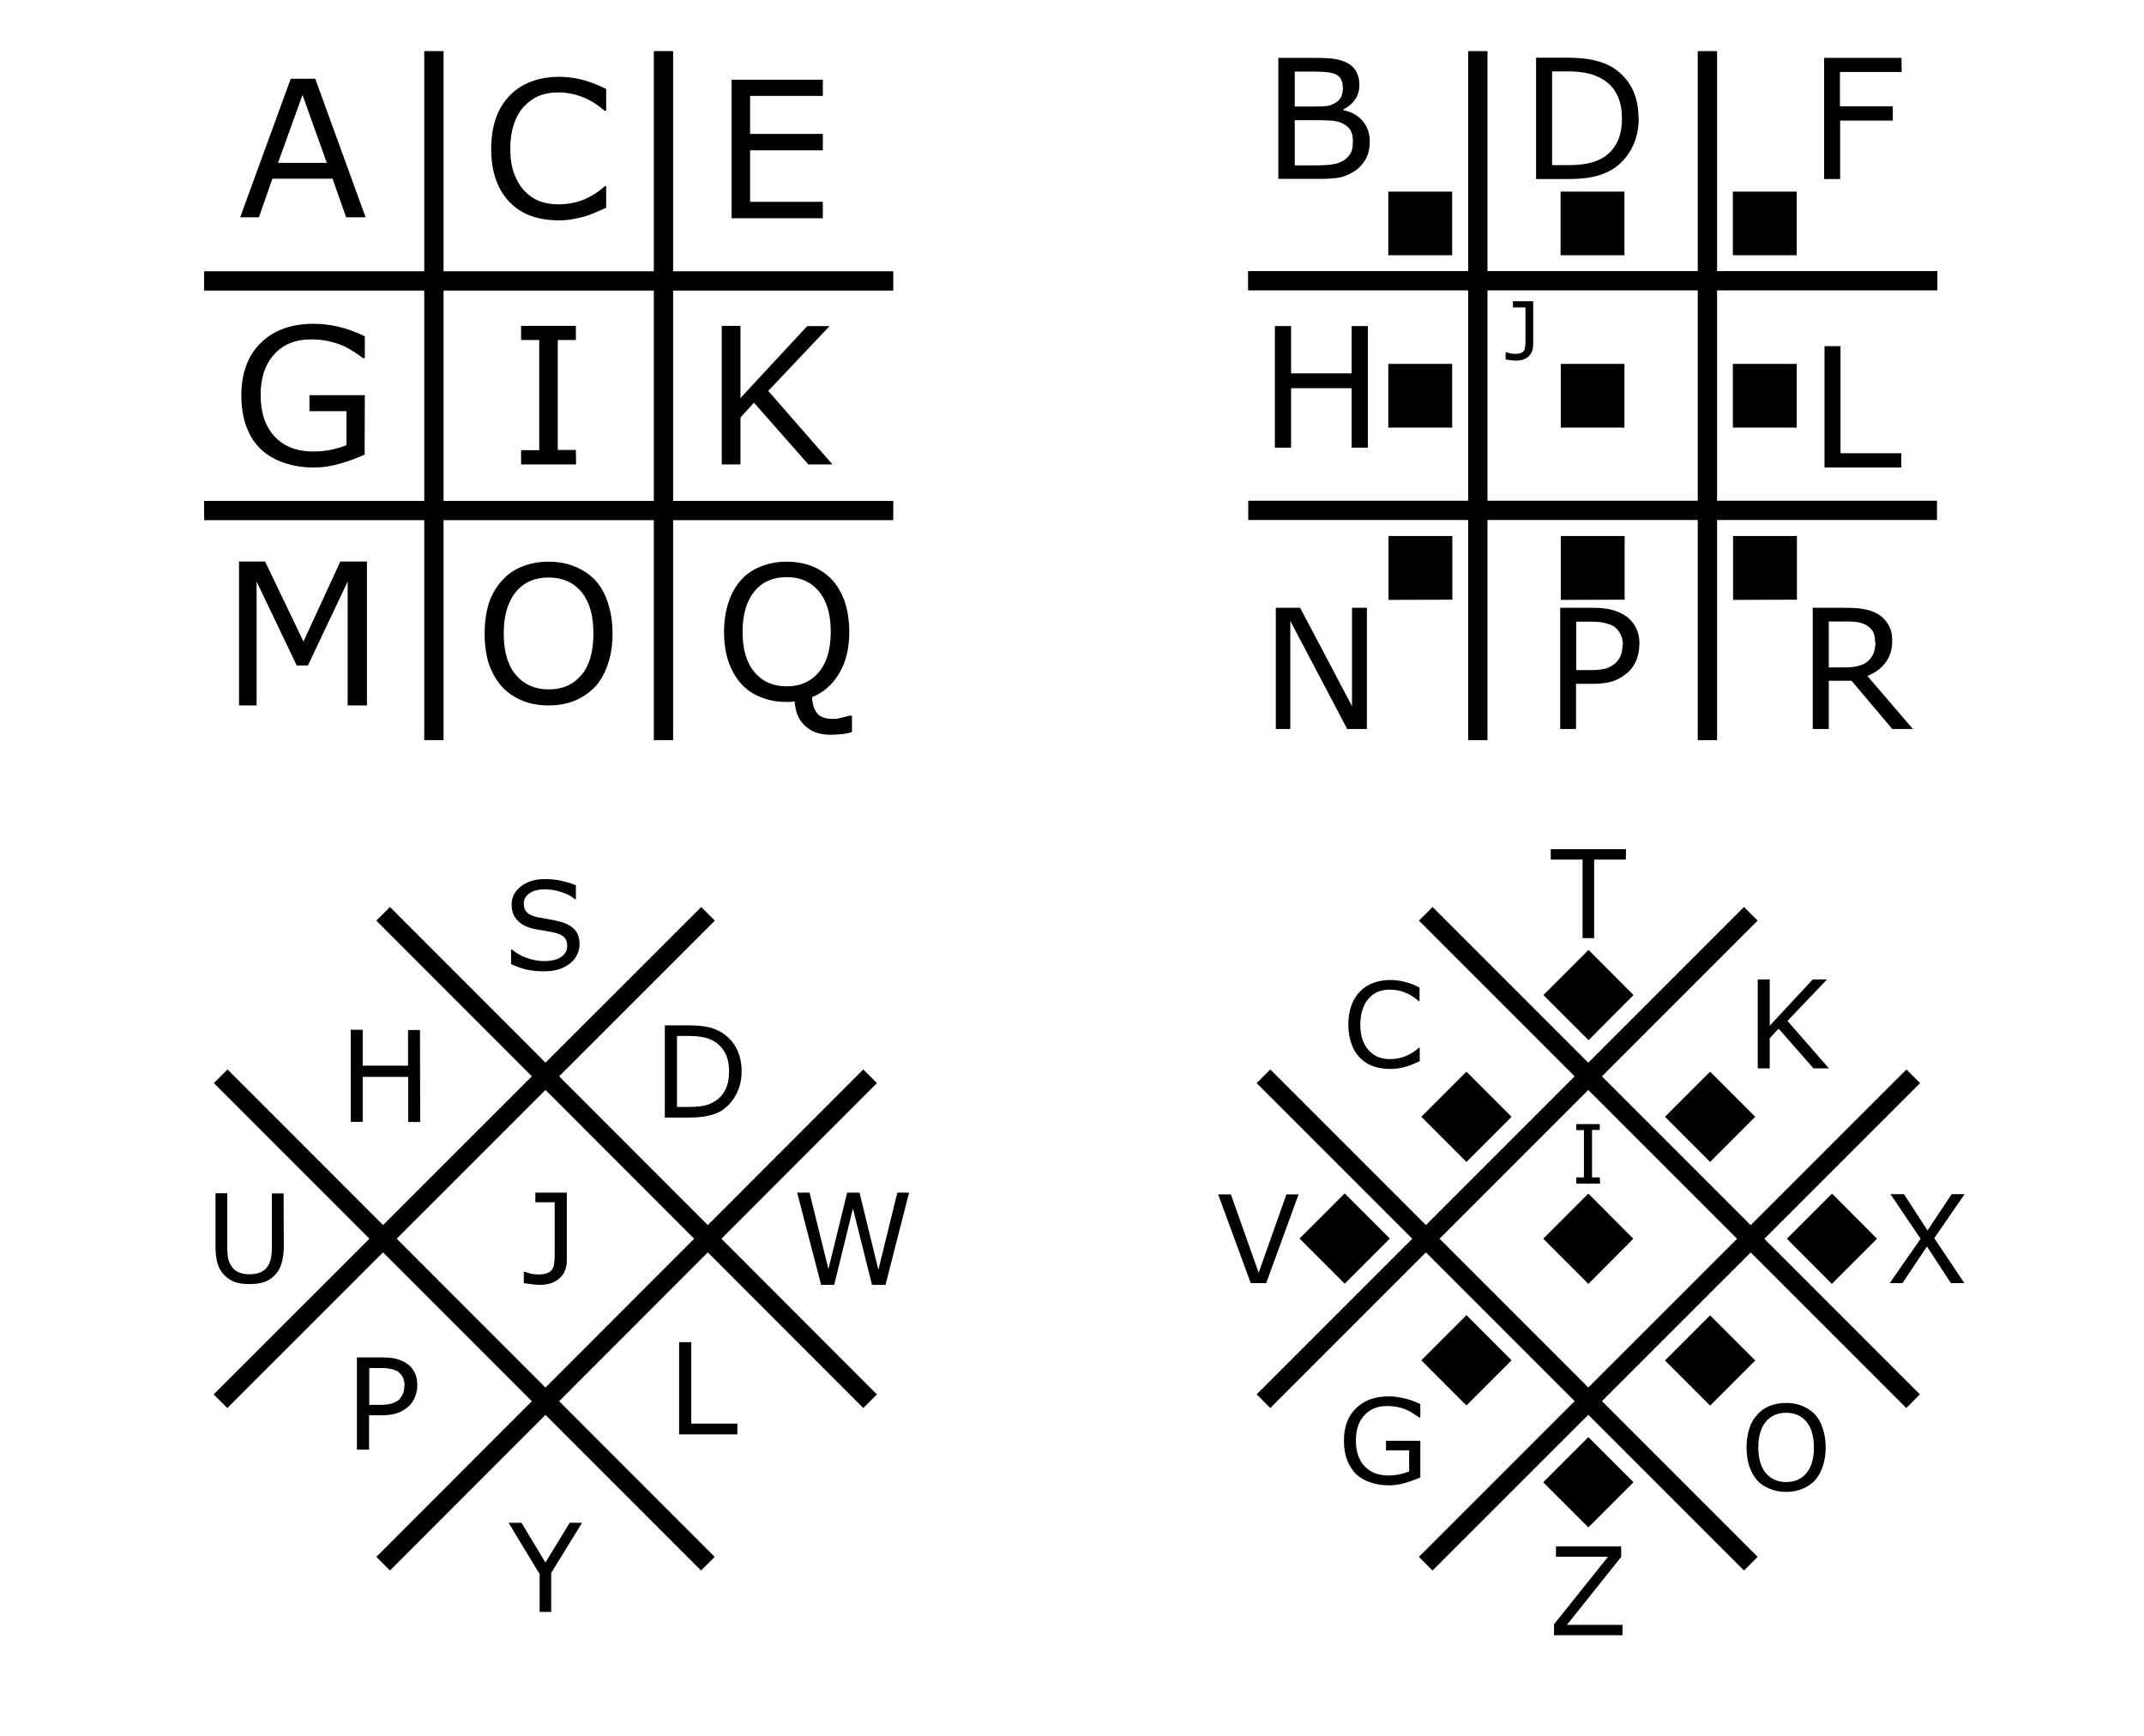 <svg xmlns="http://www.w3.org/2000/svg" viewBox="0 0 111.13 89.96"><path d="M18.95 11.26h-1.01l-.7-2h-3.12l-.7 2h-.97l2.62-7.18h1.27zm-2.01-2.82-1.26-3.52-1.27 3.52Z" aria-label="A"/><path d="M71 7.34q0 .48-.17.83-.18.35-.48.6-.35.27-.79.4-.42.1-1.07.1h-2.23V3h1.87q.68 0 1.02.05.35.05.66.2.35.18.5.48.15.28.15.67 0 .45-.23.77-.22.31-.6.5v.04q.64.13 1 .56.37.43.37 1.07zm-1.4-2.82q0-.23-.08-.39-.07-.16-.25-.26-.2-.1-.48-.13-.28-.03-.7-.03h-.98v1.81h1.08q.39 0 .63-.03.22-.05.43-.18.19-.12.28-.32.08-.2.08-.47zm.53 2.86q0-.38-.11-.6-.12-.22-.42-.38-.2-.1-.49-.14-.28-.03-.7-.03h-1.3v2.34h1.1q.55 0 .9-.06t.56-.21q.24-.17.35-.38.1-.2.1-.54z" aria-label="B"/><path d="m31.42 10.77-.49.21q-.2.1-.56.22-.29.09-.64.15-.34.07-.75.07-.79 0-1.43-.22-.63-.22-1.1-.69-.47-.46-.73-1.16t-.26-1.64q0-.9.25-1.6.25-.69.72-1.17.46-.47 1.1-.71.66-.25 1.45-.25.58 0 1.15.14.58.14 1.29.49v1.13h-.08q-.59-.5-1.17-.72-.59-.23-1.25-.23-.55 0-.99.18-.43.18-.77.55-.34.36-.52.91-.19.55-.19 1.28 0 .75.2 1.3.21.54.54.89.33.35.78.53.46.16.96.16.69 0 1.29-.23.6-.24 1.13-.71h.07z" aria-label="C"/><path d="M84.94 6.14q0 .86-.37 1.56-.38.7-1 1.08-.43.26-.97.38-.52.12-1.39.12h-1.59V2.99h1.58q.91 0 1.46.14.54.13.92.36.64.4 1 1.06.35.68.35 1.59zm-.87 0q0-.75-.27-1.26-.26-.5-.76-.79-.38-.22-.79-.3-.42-.09-1-.09h-.8v4.86h.8q.6 0 1.05-.09.45-.09.83-.32.46-.31.7-.8.24-.48.24-1.22z" aria-label="D"/><path d="M42.65 11.31h-4.73V4.13h4.73v.84h-3.77v1.97h3.77v.85h-3.77v2.67h3.77z" aria-label="E"/><path d="M98.57 3.73h-3.2v1.78h2.74v.74h-2.73v3.03h-.83V3h4.01z" aria-label="F"/><path d="M18.9 23.56q-.58.27-1.28.47-.7.2-1.34.2-.84 0-1.54-.24-.7-.23-1.2-.69-.5-.47-.76-1.17-.27-.7-.27-1.64 0-1.72 1-2.71 1-1 2.77-1 .6 0 1.25.15.64.14 1.38.5v1.13h-.1q-.14-.12-.42-.3-.3-.2-.56-.32-.34-.15-.76-.25t-.96-.1q-1.2 0-1.9.78-.7.77-.7 2.1 0 1.38.73 2.16.73.77 2 .77.46 0 .92-.09.46-.1.8-.24v-1.76h-1.92v-.83h2.87z" aria-label="G"/><path d="M70.9 23.2h-.84v-3.08h-3.14v3.08h-.84v-6.3h.84v2.45h3.14V16.9h.84z" aria-label="H"/><path d="M29.86 24.07h-2.85v-.74h.94v-5.71h-.94v-.73h2.84v.73h-.94v5.7h.94z" aria-label="I"/><path d="M79.47 17.85q0 .4-.24.62-.24.22-.65.22l-.27-.02-.27-.04v-.38h.02l.21.06q.12.03.25.03.19 0 .3-.04.11-.04.16-.12.06-.08.07-.2.02-.12.02-.28v-1.77h-.65v-.32h1.05z" aria-label="J"/><path d="M94.8 55.37H94l-1.81-2.06-.46.5v1.56h-.62v-4.61h.62v2.4l2.23-2.4h.74l-2.05 2.15z" aria-label="K"/><path d="M98.55 24.23h-3.98v-6.29h.83v5.55h3.15z" aria-label="L"/><path d="M19.02 36.56h-1v-6.42l-2.06 4.35h-.58l-2.08-4.35v6.42h-.91V29.1h1.35l1.99 4.15 1.91-4.15h1.38z" aria-label="M"/><path d="M70.85 37.78h-1.02l-2.95-5.6v5.6h-.75V31.5h1.26l2.69 5.1v-5.1h.77z" aria-label="N"/><path d="M30.86 30.08q.43.47.65 1.17.24.7.24 1.59 0 .88-.24 1.57-.23.7-.65 1.17-.45.47-1.06.73-.6.25-1.37.25-.75 0-1.36-.25-.63-.26-1.06-.73-.42-.47-.67-1.17-.22-.7-.22-1.57 0-.88.22-1.58.24-.7.69-1.18.41-.47 1.04-.72.63-.25 1.36-.25.77 0 1.38.26.62.25 1.05.71zm-.1 2.76q0-1.4-.61-2.15-.63-.76-1.72-.76-1.08 0-1.7.76-.62.76-.62 2.15t.63 2.14q.64.75 1.7.75 1.07 0 1.7-.75.62-.74.62-2.14z" aria-label="O"/><path d="M84.97 33.4q0 .42-.14.78-.14.36-.4.62-.33.31-.78.49-.44.15-1.1.15h-.86v2.34h-.82V31.5h1.7q.57 0 .96.1t.7.3q.36.24.55.6.2.36.2.9zm-.85.02q0-.31-.13-.56-.12-.24-.34-.4-.2-.11-.47-.17-.25-.07-.66-.07h-.82v2.51h.7q.52 0 .83-.08.31-.1.52-.3.2-.2.27-.42.08-.22.08-.5z" aria-label="P"/><path d="M44.16 37.94q-.27.09-.56.11-.27.03-.56.03-.81 0-1.3-.45-.5-.45-.55-1.28l-.22.03h-.2q-.74 0-1.34-.25-.6-.23-1.02-.7-.42-.47-.65-1.14-.23-.68-.23-1.53 0-.86.23-1.54.22-.68.65-1.16.41-.46 1.02-.7.62-.25 1.34-.25.75 0 1.36.25.59.25 1 .69.43.47.66 1.15.23.68.23 1.56 0 1.28-.53 2.15-.52.87-1.4 1.22.03.55.26.83.23.3.84.3.2 0 .46-.07l.39-.1h.12zm-1.1-5.2q0-1.36-.62-2.1-.61-.73-1.66-.73-1.07 0-1.67.73-.62.75-.62 2.1 0 1.38.63 2.11.61.72 1.66.72 1.04 0 1.65-.72.63-.73.63-2.1z" aria-label="Q"/><path d="M99.15 37.78h-1.07l-2.11-2.5h-1.18v2.5h-.83V31.5h1.75q.58 0 .96.08.37.07.68.25.35.22.53.55.2.32.2.82 0 .69-.35 1.14-.34.46-.94.69zm-1.96-4.52q0-.26-.08-.47-.1-.21-.32-.36-.18-.12-.43-.17-.24-.05-.59-.05h-.98v2.38h.85q.4 0 .69-.08.29-.07.5-.25.2-.19.28-.4.1-.25.1-.6z" aria-label="R"/><path d="M80.9 22.16v-3.3h3.3v3.3zm-8.94 0v-3.3h3.31v3.3zm17.86 0v-3.3h3.31v3.3zm-8.93-8.93v-3.3h3.31v3.3zm-8.93 0v-3.3h3.31v3.3zm17.86 0v-3.3h3.31v3.3zM80.9 31.09v-3.31h3.31v3.3zm-8.93 0v-3.31h3.31v3.3zm17.86 0v-3.31h3.31v3.3z"/><path d="M30.04 48.94q0 .27-.13.54-.12.26-.35.44-.25.2-.58.31-.32.11-.79.11-.5 0-.9-.09-.39-.1-.8-.28v-.76h.04q.35.29.81.45.46.15.86.15.57 0 .88-.21.32-.21.32-.57 0-.3-.15-.45-.15-.15-.45-.23-.24-.06-.5-.1l-.58-.1q-.61-.13-.9-.45-.3-.31-.3-.82 0-.58.49-.95t1.24-.37q.48 0 .89.1.4.09.71.22v.73h-.04q-.26-.23-.7-.37-.42-.15-.87-.15-.49 0-.79.2-.3.21-.3.53 0 .3.15.45.15.17.53.26l.56.1q.36.06.62.13.5.13.77.41.26.28.26.77z" aria-label="S"/><path d="M84.27 44.55h-1.64v4.07h-.6v-4.07h-1.65v-.54h3.9z" aria-label="T"/><path d="M14.71 64.6q0 .5-.12.88-.1.37-.36.62-.24.24-.55.35-.32.1-.75.1t-.75-.1q-.32-.13-.54-.35-.25-.25-.36-.6-.11-.37-.11-.9v-2.76h.61v2.8q0 .37.05.6.05.2.18.4t.36.3q.24.1.56.1.34 0 .57-.1.23-.1.37-.3.12-.19.17-.42.05-.23.05-.57v-2.8h.61z" aria-label="U"/><path d="m67.31 61.9-1.68 4.6h-.8l-1.69-4.6h.66l1.44 4.06 1.44-4.06z" aria-label="V"/><path d="M43.15 24.07H41.9l-2.82-3.2-.7.77v2.43h-.97v-7.18h.97v3.74l3.46-3.73H43l-3.18 3.36z" aria-label="K"/><path d="m47.12 61.81-1.22 4.78h-.7l-.99-3.96-.97 3.96h-.68l-1.24-4.78h.64l.98 3.96.97-3.96h.64l.98 4 .98-4z" aria-label="W"/><path d="m101.83 61.89-1.57 2.28 1.56 2.33h-.7l-1.24-1.9-1.27 1.9h-.66l1.6-2.3-1.56-2.31h.7l1.22 1.88 1.25-1.88Z" aria-label="X"/><path d="m30.17 78.92-1.6 2.6v2.02h-.6v-1.96l-1.61-2.66h.67l1.24 2.06 1.26-2.06z" aria-label="Y"/><path d="M84.1 84.75h-3.55v-.57l2.8-3.5h-2.7v-.54h3.38v.55l-2.81 3.52h2.88z" aria-label="Z"/><path d="M21.78 58.15h-.62v-2.34H18.8v2.33h-.62v-4.77h.62v1.86h2.35v-1.85h.62z" aria-label="H"/><path d="M38.44 55.53q0 .65-.28 1.19-.28.52-.74.83-.32.2-.73.28-.39.09-1.03.09h-1.2v-4.78h1.18q.7 0 1.1.1.41.1.68.28.49.31.75.81.27.52.27 1.2zm-.65 0q0-.57-.2-.95t-.57-.61q-.27-.16-.6-.22-.3-.06-.74-.06h-.59v3.68h.6q.44 0 .78-.06.34-.07.62-.26.35-.23.52-.6.18-.37.18-.93z" aria-label="D"/><path d="m79.99 64.2 2.34-2.34 2.33 2.34-2.33 2.34zm-6.32-6.32 2.34-2.34 2.34 2.34-2.34 2.34zM86.3 70.51l2.34-2.34 2.34 2.34-2.34 2.34zm0-12.63 2.34-2.34 2.34 2.34-2.34 2.34zM80 51.57l2.34-2.34 2.33 2.34-2.33 2.34zM92.62 64.2l2.34-2.34 2.33 2.34-2.34 2.34zm-18.95 6.3 2.34-2.34 2.34 2.34-2.34 2.34zm-6.31-6.31 2.34-2.34 2.34 2.34-2.34 2.34zm12.63 12.63 2.34-2.34 2.34 2.34-2.34 2.34z"/><path d="M29.38 65.3q0 .62-.38.95-.38.34-1.01.34-.16 0-.41-.03l-.43-.06v-.59h.04l.32.1q.19.04.39.04.3 0 .46-.07.18-.06.25-.18.1-.13.11-.31.03-.19.03-.44v-2.74h-1v-.5h1.63z" aria-label="J"/><path d="M21.63 71.8q0 .31-.12.6-.1.26-.3.46-.25.24-.6.37-.33.12-.83.12h-.65v1.78h-.63v-4.78h1.3q.43 0 .73.07.3.08.53.23.28.18.42.46.15.27.15.68zm-.66.01q0-.24-.09-.43-.1-.18-.26-.3-.16-.09-.35-.13-.2-.05-.5-.05h-.63v1.91h.53q.39 0 .63-.07t.4-.22q.14-.16.2-.33.06-.16.06-.38z" aria-label="P"/><path d="M38.22 74.34H35.2v-4.78h.63v4.22h2.39z" aria-label="L"/><path d="m73.59 55-.3.13q-.13.06-.35.13-.18.06-.4.1-.21.04-.46.04-.5 0-.9-.14-.38-.13-.67-.42-.3-.29-.45-.72-.17-.44-.17-1.02 0-.56.16-1 .15-.42.45-.72.28-.29.68-.44.4-.15.9-.15.35 0 .7.09.37.08.8.3v.7h-.04q-.37-.31-.73-.45t-.77-.14q-.34 0-.62.11-.26.11-.47.34-.21.23-.32.57-.12.34-.12.79 0 .47.12.8.13.34.34.56.2.21.48.33.28.1.6.1.42 0 .8-.15.37-.15.7-.44h.04z" aria-label="C"/><path d="M82.94 61.34H81.7v-.32h.4v-2.45h-.4v-.31h1.22v.3h-.4v2.46h.4z" aria-label="I"/><path d="M73.62 76.57q-.36.16-.8.29-.43.12-.83.12-.52 0-.95-.15-.43-.14-.74-.42-.3-.3-.47-.73-.17-.43-.17-1.01 0-1.07.62-1.68.62-.62 1.71-.62.38 0 .78.1.4.08.85.3v.7h-.05l-.27-.18q-.18-.13-.35-.2-.2-.1-.47-.16-.26-.06-.6-.06-.73 0-1.17.49-.43.47-.43 1.3 0 .85.45 1.33.45.48 1.24.48.28 0 .57-.06.28-.06.5-.15v-1.09h-1.2v-.5h1.78z" aria-label="G"/><path d="M94.08 73.31q.27.3.4.73.15.43.15.98 0 .54-.15.97-.14.43-.4.73-.28.29-.66.44-.37.16-.84.16t-.84-.16q-.4-.15-.66-.44-.26-.3-.41-.73-.14-.43-.14-.97t.14-.98q.14-.43.42-.73.26-.3.65-.45.38-.15.84-.15.47 0 .85.16t.65.44zm-.06 1.7q0-.85-.38-1.32-.39-.47-1.06-.47t-1.06.47q-.38.47-.38 1.33 0 .86.39 1.33.4.46 1.05.46.66 0 1.05-.46t.39-1.33z" aria-label="O"/><g fill="none" stroke="#000"><path d="M88.5 38.36V2.65M76.6 38.36V2.65m23.8 23.8H64.7m35.72-11.9H64.69"/><path d="M36.7 47.36 11.43 72.62M45.1 55.78 19.86 81.04m0-33.68L45.1 72.62M11.44 55.78l25.25 25.26"/><path d="M90.75 47.36 65.49 72.62m33.68-16.84L73.9 81.04m0-33.68 25.26 25.26M65.49 55.78l25.26 25.26"/><path d="M22.49 2.65v35.71m11.9-35.71v35.71m-23.81-23.8H46.3m-35.72 11.9H46.3"/></g></svg>